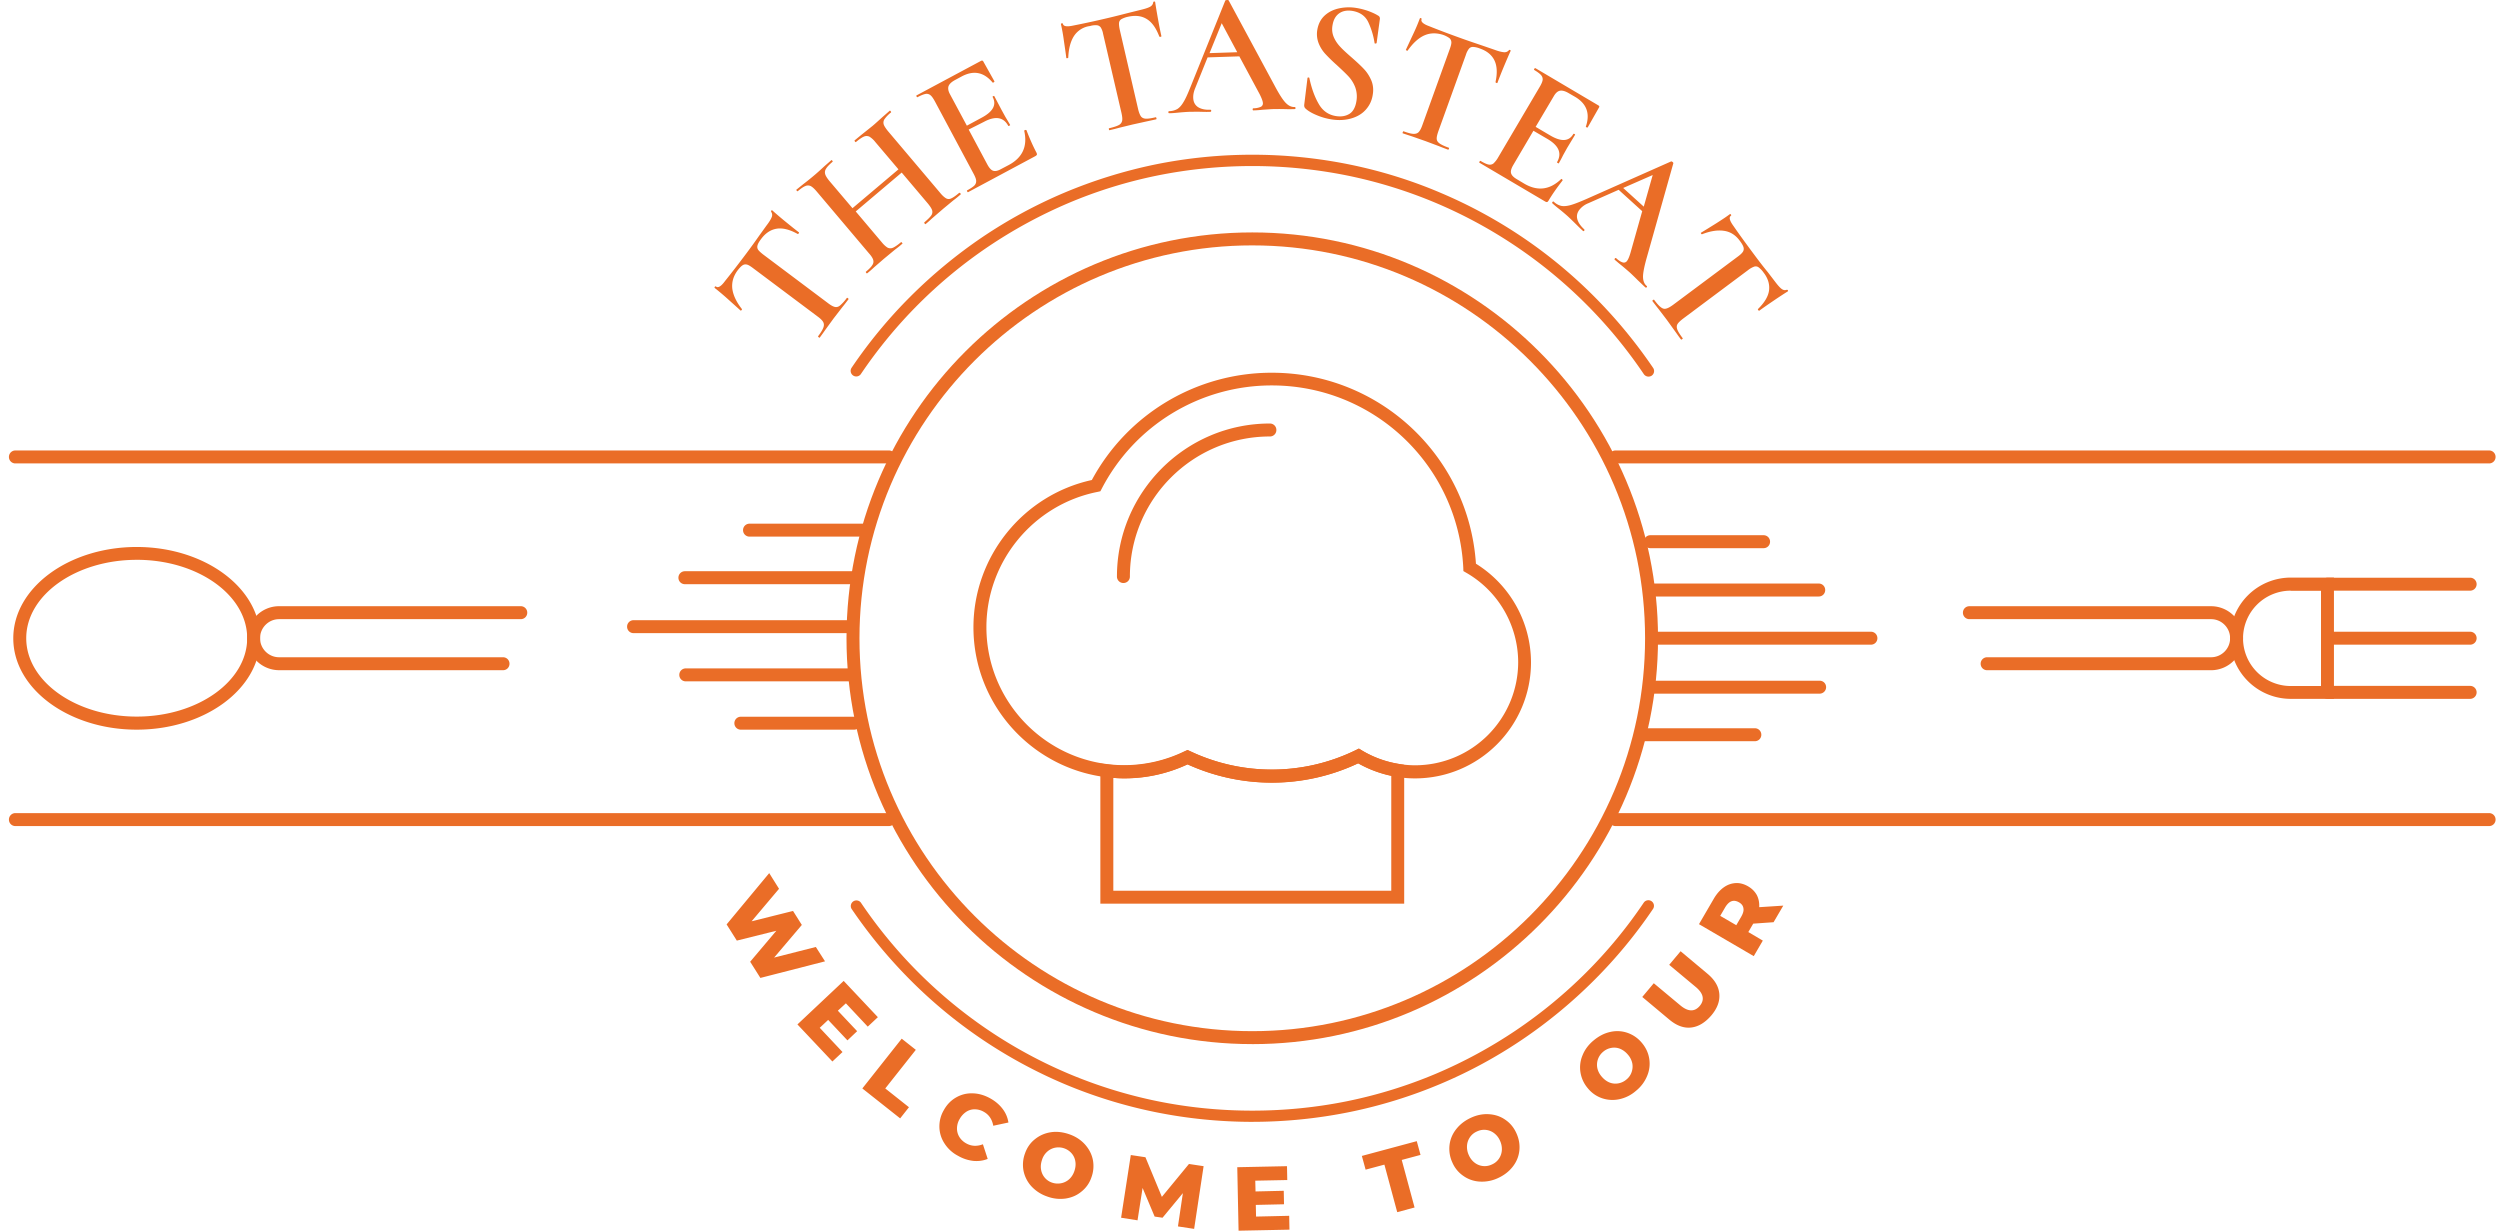 <svg xmlns="http://www.w3.org/2000/svg" width="140" height="69" fill="none"><path fill="#EA6D27" d="M70.127 58.47c-12.525 0-22.723-10.193-22.723-22.73s10.197-22.724 22.723-22.724c12.525 0 22.722 10.194 22.722 22.731S82.652 58.471 70.127 58.471Zm0-44.728C58 13.742 48.13 23.609 48.13 35.747c0 12.138 9.87 21.998 21.997 21.998 12.126 0 21.997-9.867 21.997-22.005 0-12.138-9.87-21.998-21.997-21.998Z"/><path fill="#EA6D27" d="M70.13 62.824a27.43 27.43 0 0 1-5.454-.551 26.972 26.972 0 0 1-5.084-1.575 27.322 27.322 0 0 1-4.598-2.496 26.866 26.866 0 0 1-4.004-3.308 27.722 27.722 0 0 1-3.307-4.005.315.315 0 0 1 .522-.348 26.48 26.48 0 0 0 11.633 9.584 26.355 26.355 0 0 0 4.961 1.538c3.481.711 7.173.711 10.662 0a26.35 26.35 0 0 0 4.96-1.538 26.596 26.596 0 0 0 8.406-5.666 26.125 26.125 0 0 0 3.228-3.918.314.314 0 0 1 .522.348 26.965 26.965 0 0 1-3.307 4.005 27.328 27.328 0 0 1-4.004 3.308 26.594 26.594 0 0 1-4.598 2.496 26.968 26.968 0 0 1-5.084 1.575 27.43 27.43 0 0 1-5.454.55ZM92.316 21.091a.327.327 0 0 1-.261-.138A26.487 26.487 0 0 0 80.42 11.37a26.354 26.354 0 0 0-4.96-1.538 26.91 26.91 0 0 0-10.662 0 26.196 26.196 0 0 0-4.96 1.538 26.842 26.842 0 0 0-4.49 2.438 26.476 26.476 0 0 0-7.144 7.146.314.314 0 0 1-.522-.348A26.965 26.965 0 0 1 50.99 16.6a27.719 27.719 0 0 1 4.004-3.308 27.096 27.096 0 0 1 4.598-2.496 27.535 27.535 0 0 1 5.084-1.582 27.336 27.336 0 0 1 10.908 0c1.74.356 3.452.885 5.084 1.582A26.961 26.961 0 0 1 89.27 16.6a27.722 27.722 0 0 1 3.307 4.005.314.314 0 0 1-.087.435.349.349 0 0 1-.174.051Z"/><path fill="#EA6D27" d="M71.224 43.83c-1.632 0-3.22-.349-4.722-1.03a8.333 8.333 0 0 1-3.539.783c-4.656 0-8.45-3.795-8.45-8.453 0-3.961 2.778-7.407 6.63-8.249a11.437 11.437 0 0 1 10.08-6.008c6.042 0 11.025 4.68 11.43 10.695a6.518 6.518 0 0 1 3.083 5.521c0 3.584-2.915 6.501-6.498 6.501-1.11 0-2.205-.29-3.184-.842a11.26 11.26 0 0 1-4.83 1.082ZM66.502 42l.16.073a10.685 10.685 0 0 0 9.261-.066l.174-.087.167.102a5.797 5.797 0 0 0 2.981.834 5.78 5.78 0 0 0 5.773-5.775 5.793 5.793 0 0 0-2.894-4.999l-.174-.101-.007-.196c-.29-5.718-4.997-10.201-10.72-10.201a10.72 10.72 0 0 0-9.522 5.775l-.08.152-.166.037c-3.598.718-6.216 3.903-6.216 7.574 0 4.259 3.467 7.727 7.724 7.727a7.745 7.745 0 0 0 3.38-.784l.16-.065Z"/><path fill="#EA6D27" d="M78.636 50.606H61.62v-7.85l.406.05c.356.044.653.066.936.066a7.745 7.745 0 0 0 3.38-.784l.16-.087.159.073a10.685 10.685 0 0 0 9.261-.066l.174-.087.167.102c.631.377 1.32.631 2.067.755l.305.05v7.778Zm-16.29-.726h15.565v-6.442a6.402 6.402 0 0 1-1.85-.697 11.4 11.4 0 0 1-9.559.066 8.333 8.333 0 0 1-3.54.783c-.195 0-.398-.007-.616-.029v6.32ZM62.911 32.649a.36.36 0 0 1-.362-.363c0-4.723 3.844-8.569 8.565-8.569a.36.36 0 0 1 .363.363.36.36 0 0 1-.363.363c-4.322 0-7.84 3.519-7.84 7.843a.36.36 0 0 1-.363.363ZM139.389 25.952H90.47a.36.36 0 0 1-.363-.363.36.36 0 0 1 .363-.363h48.919a.36.36 0 0 1 .363.363.36.36 0 0 1-.363.363ZM139.389 46.26H90.47a.36.36 0 0 1-.363-.363.36.36 0 0 1 .363-.363h48.919a.36.36 0 0 1 .363.363.36.36 0 0 1-.363.363ZM49.782 25.952H.862a.36.36 0 0 1-.362-.363.36.36 0 0 1 .363-.363h48.919a.36.36 0 0 1 .362.363.364.364 0 0 1-.362.363ZM49.782 46.26H.862a.36.36 0 0 1-.362-.363.36.36 0 0 1 .363-.363h48.919a.36.36 0 0 1 .362.363.364.364 0 0 1-.362.363ZM28.176 37.531H15.63a1.796 1.796 0 0 1-1.791-1.792c0-.986.805-1.792 1.791-1.792h13.534a.36.36 0 0 1 .362.363.36.36 0 0 1-.362.363H15.629c-.587 0-1.066.479-1.066 1.066 0 .588.479 1.067 1.066 1.067h12.54a.36.36 0 0 1 .363.363c0 .203-.16.362-.356.362Z"/><path fill="#EA6D27" d="M7.656 40.861c-3.808 0-6.912-2.292-6.912-5.115 0-2.822 3.097-5.115 6.912-5.115 3.808 0 6.912 2.293 6.912 5.115 0 2.823-3.097 5.115-6.912 5.115Zm0-9.511c-3.409 0-6.187 1.973-6.187 4.39 0 2.415 2.778 4.389 6.187 4.389 3.409 0 6.186-1.974 6.186-4.39 0-2.416-2.77-4.39-6.186-4.39ZM123.82 37.532h-12.54a.36.36 0 0 1-.363-.363.36.36 0 0 1 .363-.363h12.54c.587 0 1.066-.478 1.066-1.066 0-.588-.479-1.067-1.066-1.067h-13.534a.359.359 0 0 1-.362-.363c0-.203.159-.362.362-.362h13.534c.986 0 1.791.805 1.791 1.792s-.805 1.792-1.791 1.792Z"/><path fill="#EA6D27" d="M130.701 39.136h-2.422a3.4 3.4 0 0 1-3.394-3.396 3.4 3.4 0 0 1 3.394-3.395h2.422v6.79Zm-2.422-6.059a2.672 2.672 0 0 0-2.669 2.67 2.672 2.672 0 0 0 2.669 2.67h1.697v-5.332h-1.697v-.008Z"/><path fill="#EA6D27" d="M138.347 33.078h-8a.36.36 0 0 1-.363-.363.36.36 0 0 1 .363-.363h8a.363.363 0 0 1 0 .725ZM138.347 36.102h-8a.36.36 0 0 1-.363-.362.36.36 0 0 1 .363-.363h8a.363.363 0 0 1 0 .725ZM138.347 39.135h-8a.36.36 0 0 1-.363-.363.36.36 0 0 1 .363-.362h8a.363.363 0 0 1 0 .725ZM47.826 40.862h-6.338a.36.36 0 0 1-.363-.363.36.36 0 0 1 .363-.362h6.338a.36.36 0 0 1 .363.362.36.36 0 0 1-.363.363ZM47.512 35.456H35.48a.36.36 0 0 1-.363-.362.36.36 0 0 1 .363-.363h12.032a.36.36 0 0 1 .363.363.36.36 0 0 1-.363.362ZM48.313 30.051h-6.339a.36.36 0 0 1-.363-.363.36.36 0 0 1 .363-.362h6.339a.36.36 0 0 1 .362.362.36.36 0 0 1-.362.363ZM47.818 38.156h-9.414a.36.36 0 0 1-.363-.363.36.36 0 0 1 .363-.363h9.414a.36.36 0 0 1 .362.363.364.364 0 0 1-.362.363ZM47.769 32.715h-9.414a.36.36 0 0 1-.363-.363.36.36 0 0 1 .363-.363h9.414a.36.36 0 0 1 .362.363.36.36 0 0 1-.362.363ZM98.76 30.698h-6.339a.36.36 0 0 1-.362-.363.36.36 0 0 1 .362-.363h6.339a.36.36 0 0 1 .363.363.36.36 0 0 1-.363.363ZM104.772 36.102H92.74a.36.36 0 0 1-.363-.362.36.36 0 0 1 .363-.363h12.032c.203 0 .362.16.362.363a.359.359 0 0 1-.362.362ZM98.272 41.508h-6.34a.36.36 0 0 1-.362-.363.36.36 0 0 1 .363-.363h6.339a.36.36 0 0 1 .362.363.36.36 0 0 1-.362.363ZM101.849 33.404h-9.414a.36.36 0 0 1-.363-.363.36.36 0 0 1 .363-.363h9.414c.203 0 .362.16.362.363a.359.359 0 0 1-.362.363ZM101.9 38.845h-9.414a.36.36 0 0 1-.363-.363.36.36 0 0 1 .363-.362h9.414c.203 0 .362.16.362.362a.364.364 0 0 1-.362.363ZM46.202 53.835l-3.62.929-.573-.907 1.465-1.734-2.212.551-.572-.907 2.386-2.873.55.878-1.537 1.821 2.321-.58.493.783-1.552 1.828 2.336-.594.515.805ZM47.18 58.914l-.566.53-1.958-2.076 2.59-2.437 1.914 2.031-.566.53-1.225-1.306-.45.413L48 57.746l-.543.515-1.08-1.147-.472.443 1.276 1.357ZM50.496 58.166l.79.625-1.711 2.162 1.327 1.052-.493.624-2.118-1.676 2.205-2.787ZM52.889 64.029a1.738 1.738 0 0 1-.283-.914 1.794 1.794 0 0 1 .254-.958c.174-.312.406-.544.689-.704.283-.16.595-.24.935-.225.334.008.668.11.987.29.283.16.507.356.682.588.174.232.275.479.319.755l-.849.181c-.065-.355-.24-.617-.522-.776a1.04 1.04 0 0 0-.508-.145.857.857 0 0 0-.479.137 1.158 1.158 0 0 0-.37.4 1.03 1.03 0 0 0-.152.522.89.89 0 0 0 .13.486c.088.145.218.269.385.363.283.16.595.181.936.05l.268.82c-.254.102-.53.138-.812.11a2.174 2.174 0 0 1-.849-.284 1.975 1.975 0 0 1-.761-.696ZM57.762 66.437a1.823 1.823 0 0 1-.443-.863 1.826 1.826 0 0 1 .08-.98c.116-.333.305-.602.566-.805.254-.203.551-.334.885-.384.333-.051.681-.008 1.037.116.355.123.645.319.87.566.225.254.377.537.443.863a1.82 1.82 0 0 1-.08.98 1.702 1.702 0 0 1-.566.805c-.254.21-.551.334-.885.384a2.12 2.12 0 0 1-1.03-.116 2.14 2.14 0 0 1-.877-.566Zm1.653-.174a.93.93 0 0 0 .45-.218c.13-.115.232-.268.297-.457.066-.188.087-.37.058-.544a.884.884 0 0 0-.203-.45.98.98 0 0 0-.914-.326.932.932 0 0 0-.45.218 1.006 1.006 0 0 0-.297.457c-.065.188-.087.37-.058.544a.92.92 0 0 0 .616.74.983.983 0 0 0 .501.036ZM65.965 68.68l.276-1.865-1.139 1.378-.442-.065-.675-1.603-.283 1.813-.92-.145.543-3.511.82.123.92 2.22 1.517-1.843.82.124-.53 3.511-.907-.138ZM72.195 68.085l.015.776-2.85.058-.073-3.555 2.785-.058.015.776-1.792.036.015.603 1.58-.037.015.755-1.58.036.014.653 1.856-.043ZM77.526 65.219l-1.052.282-.21-.769 3.075-.827.21.77-1.052.282.719 2.663-.972.261-.718-2.662ZM82.87 66.169a1.747 1.747 0 0 1-.913-.312 1.73 1.73 0 0 1-.624-.755 1.83 1.83 0 0 1-.16-.972c.037-.326.16-.624.37-.892.21-.269.479-.48.82-.639.34-.16.682-.225 1.022-.203.341.022.646.123.914.312.276.189.479.436.624.762.145.326.196.646.16.972-.037.327-.16.624-.37.893-.21.268-.479.478-.827.638a2.1 2.1 0 0 1-1.015.196Zm1.067-1.277a.946.946 0 0 0 .166-.472 1.106 1.106 0 0 0-.101-.537 1.052 1.052 0 0 0-.334-.428.921.921 0 0 0-.957-.094.9.9 0 0 0-.392.32.946.946 0 0 0-.166.47 1.09 1.09 0 0 0 .101.538c.08.181.196.326.334.428a.92.92 0 0 0 .957.094.9.9 0 0 0 .392-.319ZM90.69 61.554a1.81 1.81 0 0 1-.965-.05 1.748 1.748 0 0 1-.805-.559 1.802 1.802 0 0 1-.414-.892 1.74 1.74 0 0 1 .117-.958c.123-.312.333-.595.623-.834.29-.24.595-.4.928-.472a1.74 1.74 0 0 1 .965.05c.312.11.58.291.805.56.225.268.363.565.414.892.05.326.014.646-.117.958a2.074 2.074 0 0 1-.623.834 2.06 2.06 0 0 1-.928.471Zm.681-1.516a.95.95 0 0 0 .037-.493 1.071 1.071 0 0 0-.247-.486 1.148 1.148 0 0 0-.435-.327.884.884 0 0 0-.493-.05.955.955 0 0 0-.457.217.959.959 0 0 0-.29.414.95.95 0 0 0-.037.493c.037.174.116.334.247.486.13.152.275.261.435.327a.89.89 0 0 0 .493.05.954.954 0 0 0 .457-.217.902.902 0 0 0 .29-.414ZM94.694 57.542c-.406.044-.813-.108-1.219-.45l-1.508-1.262.645-.769 1.487 1.24c.435.363.798.37 1.088.03.283-.341.21-.697-.225-1.06l-1.487-1.24.639-.762 1.508 1.263c.406.34.624.71.66 1.124.036.414-.116.82-.457 1.219-.355.406-.725.624-1.131.667ZM98.181 51.724l-.275.471.812.479-.508.87-3.067-1.791.82-1.408c.159-.276.347-.493.558-.646.21-.152.435-.232.674-.246.232-.015.472.05.696.181.225.13.385.297.493.493.102.204.146.421.131.675l1.349-.087-.544.929-1.139.08Zm-1.21-1.256c-.131.044-.247.16-.356.334l-.283.486.9.523.282-.486c.102-.182.145-.334.116-.472-.021-.138-.109-.247-.254-.327-.145-.08-.275-.101-.406-.058ZM41.008 16.157c.044.356.218.74.537 1.147.014.007.007.029-.014.058-.022.029-.044.036-.059.029-.188-.174-.435-.392-.74-.668a15.427 15.427 0 0 0-.696-.587c-.029-.022-.029-.044-.007-.073.022-.029.044-.036.073-.014.116.087.283-.015.5-.312.356-.443.754-.958 1.211-1.568a36.3 36.3 0 0 0 .718-.994l.392-.544c.152-.196.247-.355.29-.464a.307.307 0 0 0-.022-.297c-.014-.022-.014-.044 0-.073.022-.029.044-.029.058-.014.153.137.385.34.704.602.319.26.58.471.783.624.015.014.015.029-.007.058s-.044.043-.058.036c-.443-.247-.834-.348-1.168-.297-.333.05-.63.239-.877.573-.11.145-.182.268-.203.355a.292.292 0 0 0 .029.247c.05.072.145.16.282.268l3.627 2.721c.16.123.29.196.391.218.095.021.196 0 .29-.08a2.35 2.35 0 0 0 .378-.42c.014-.015.036-.015.065.014.029.021.043.043.029.058-.138.181-.247.326-.334.428l-.493.638-.45.617c-.08.116-.188.268-.333.464-.007.008-.03.008-.058-.021-.03-.03-.044-.044-.036-.051.152-.204.253-.363.297-.486.043-.116.043-.218-.007-.312-.051-.095-.153-.196-.312-.312l-3.641-2.728c-.138-.102-.247-.167-.326-.182a.29.29 0 0 0-.24.044c-.08.05-.167.145-.275.283-.24.326-.334.66-.298 1.015ZM53.78 10.825c.023.029.03.05.015.065a6.823 6.823 0 0 1-.42.341l-.551.457-.631.544c-.087.08-.203.19-.356.313-.014.014-.036.007-.058-.03-.022-.029-.029-.05-.014-.065.188-.16.319-.29.384-.384a.329.329 0 0 0 .05-.29c-.028-.095-.108-.218-.238-.378l-1.466-1.734-2.574 2.177 1.465 1.734c.123.152.24.246.326.297a.354.354 0 0 0 .297 0c.11-.05.262-.152.45-.312.007-.007.03 0 .051.03.029.028.036.05.022.057a5.698 5.698 0 0 1-.406.327l-.631.522-.544.472a6.297 6.297 0 0 1-.392.34c-.007.008-.029 0-.05-.028-.023-.03-.03-.051-.023-.058.182-.153.305-.276.363-.378a.328.328 0 0 0 .05-.29c-.028-.101-.108-.225-.239-.37l-2.937-3.475c-.13-.152-.24-.247-.326-.29a.353.353 0 0 0-.297 0c-.11.043-.247.137-.428.29-.008.007-.03 0-.051-.03-.03-.028-.037-.05-.022-.057l.406-.327c.24-.181.42-.333.551-.442.175-.145.378-.327.61-.544l.391-.341c.008-.008.03 0 .051.029.022.029.029.05.022.058-.189.16-.312.29-.37.391a.359.359 0 0 0-.05.305c.028.102.108.225.231.377l1.298 1.531 2.575-2.176-1.298-1.531a1.259 1.259 0 0 0-.326-.298.37.37 0 0 0-.305-.007c-.109.044-.261.145-.45.305-.014.014-.036.007-.058-.03-.029-.028-.029-.05-.014-.064l.362-.298c.247-.196.465-.37.653-.522.138-.116.312-.276.537-.48l.406-.355c.015-.014.036-.007.058.03.029.028.029.05.015.065a1.842 1.842 0 0 0-.363.377.35.35 0 0 0-.044.29c.03.094.11.218.232.37l2.938 3.475c.123.153.24.247.326.298.094.05.189.05.29 0 .102-.044.247-.145.428-.298.036-.021.058-.014.08.015ZM57.385 7.292a.136.136 0 0 1 .058-.015c.022 0 .029.007.036.007.181.472.363.886.559 1.256.021.043.036.087.029.116-.008.029-.037.058-.087.087l-3.765 2.017c-.014.007-.036 0-.05-.037-.022-.036-.022-.058 0-.065.195-.109.333-.196.406-.276a.342.342 0 0 0 .094-.268c-.007-.102-.065-.24-.16-.414L52.36 5.688c-.095-.174-.174-.29-.254-.355a.33.33 0 0 0-.276-.073c-.108.022-.26.08-.45.182-.014.007-.036 0-.05-.037-.022-.036-.022-.058 0-.065l3.604-1.93c.058-.029.102-.022.13.03l.625 1.116c.007.015-.008.03-.037.051-.029.022-.05.03-.065.015-.493-.588-1.066-.697-1.733-.341l-.348.188c-.21.11-.334.225-.385.349-.043.123-.021.275.073.45l.95 1.77.834-.45c.638-.341.841-.726.61-1.154-.008-.014 0-.036.035-.05.037-.015.051-.015.058 0l.4.761.224.407c.109.181.196.326.261.442.008.015-.007.03-.043.044-.037.021-.058.021-.058.014-.269-.5-.726-.573-1.371-.225l-.849.428 1.052 1.967c.102.188.21.304.32.34.115.037.26.008.441-.094l.428-.225c.776-.413 1.067-1.052.87-1.915-.006-.015.008-.022.03-.036ZM60.148 2.01c-.195.297-.304.704-.326 1.219 0 .014-.015.021-.05.029-.037.007-.059 0-.059-.015-.029-.254-.08-.58-.138-.98a10.047 10.047 0 0 0-.16-.899c-.006-.029.008-.05.044-.058.037-.007.058 0 .066.036.036.138.224.167.587.087a51.383 51.383 0 0 0 1.93-.42c.377-.088.775-.19 1.196-.298l.645-.16c.247-.058.421-.116.523-.174a.322.322 0 0 0 .174-.24c0-.028.014-.043.05-.05.03-.007.051 0 .059.03.029.202.08.507.152.913.072.407.138.733.196.987.007.022-.008.036-.044.044-.036.007-.058 0-.072-.015-.182-.479-.414-.805-.704-.98-.29-.18-.638-.217-1.037-.13a1.321 1.321 0 0 0-.384.138.268.268 0 0 0-.13.21c-.008.087.006.218.043.392l1.022 4.419c.044.195.102.333.16.42.058.08.152.124.268.13.123.008.312-.02.559-.079.021-.007.029.015.043.05.007.037 0 .059-.014.066-.225.051-.4.087-.53.116l-.79.174-.747.182c-.131.036-.32.087-.552.138-.014 0-.021-.015-.029-.051-.007-.036-.007-.058.008-.058.246-.058.428-.116.536-.174a.353.353 0 0 0 .196-.24c.022-.101.007-.246-.036-.442l-1.03-4.433a1.017 1.017 0 0 0-.13-.356.302.302 0 0 0-.21-.123 1.04 1.04 0 0 0-.392.043 1.252 1.252 0 0 0-.893.552ZM72.55 6.051c0 .036-.015.058-.05.058a8.023 8.023 0 0 1-.603 0c-.276-.007-.479 0-.602 0-.167.007-.355.022-.58.036a5.904 5.904 0 0 1-.522.037c-.03 0-.044-.022-.044-.058 0-.037.015-.059.037-.059a1.06 1.06 0 0 0 .413-.08.21.21 0 0 0 .123-.217c-.007-.102-.065-.261-.181-.493l-1.139-2.119-1.777.058-.696 1.727c-.08.196-.116.377-.109.537.008.232.095.399.261.515.167.109.4.167.697.152.029 0 .05.015.05.058 0 .037-.014.058-.043.058-.116.008-.29.008-.515 0-.247-.007-.464 0-.653 0-.174.008-.384.022-.616.044-.21.022-.385.036-.523.036-.028 0-.05-.014-.05-.058 0-.036.014-.058.05-.058a.966.966 0 0 0 .457-.123c.124-.08.24-.21.349-.4.116-.188.239-.47.391-.848L68.62.022c.029-.007.058-.022.109-.022.043 0 .072.007.08.029l2.574 4.774c.247.464.45.784.61.95.159.167.326.247.507.24.03 0 .044.014.05.058Zm-4.816-3.076 1.552-.051-.87-1.625-.682 1.676ZM74.69 2.075c.087.203.21.385.37.552.152.166.37.362.645.602.298.261.53.479.697.66.167.181.297.392.399.631.094.24.123.5.072.791-.05.334-.188.61-.399.842-.21.232-.486.391-.827.486-.34.094-.71.109-1.11.043a3.501 3.501 0 0 1-.819-.24c-.275-.115-.478-.239-.616-.37-.051-.05-.073-.115-.066-.202l.182-1.488v-.007c.007-.029.022-.036.058-.036.029 0 .05.014.05.043.124.574.298 1.052.523 1.437.217.384.544.617.972.682.275.043.522.007.732-.116.21-.123.348-.363.406-.718a1.53 1.53 0 0 0-.065-.777 1.874 1.874 0 0 0-.377-.61c-.16-.173-.385-.384-.667-.645a9.195 9.195 0 0 1-.646-.631 1.948 1.948 0 0 1-.362-.588 1.416 1.416 0 0 1-.073-.747c.058-.334.196-.602.42-.805.226-.204.501-.334.82-.4.32-.065.646-.072.972-.014.218.036.435.094.646.167.21.08.391.16.529.247.058.029.087.058.102.094a.199.199 0 0 1 .014.116l-.181 1.328c0 .021-.022.029-.058.036-.037.007-.058-.007-.058-.036a4.268 4.268 0 0 0-.348-1.154c-.167-.355-.465-.566-.9-.638-.29-.044-.537 0-.732.137-.196.138-.32.356-.37.646-.05.254-.022.472.065.682ZM79.767 1.98c-.326.146-.638.429-.936.85-.007.014-.021.014-.058 0-.036-.015-.043-.03-.043-.044.109-.232.246-.53.42-.9.175-.37.283-.645.356-.841.014-.03.036-.044.065-.03.036.015.044.037.036.066-.05.138.102.269.443.392.522.21 1.139.443 1.85.697.362.13.753.26 1.16.399l.63.217c.233.087.414.13.53.138a.312.312 0 0 0 .276-.109c.014-.021.036-.029.065-.014.029.014.043.029.036.05-.087.182-.21.472-.37.85-.16.384-.282.696-.37.935-.007.022-.028.022-.058.008-.036-.015-.05-.03-.05-.051.109-.5.087-.9-.058-1.205-.145-.304-.414-.53-.805-.667a1.212 1.212 0 0 0-.4-.094.286.286 0 0 0-.224.101 1.09 1.09 0 0 0-.174.348L80.55 7.343c-.065.188-.101.333-.094.435.007.102.058.181.16.254.101.072.268.152.514.24.022.007.022.028.008.065-.015.036-.03.05-.051.043-.218-.08-.384-.145-.508-.196l-.754-.283-.725-.254c-.13-.043-.312-.101-.544-.181-.015-.007-.015-.03 0-.065.014-.037.029-.051.036-.051.24.087.42.138.551.145.124.007.225-.022.298-.094.072-.073.145-.204.21-.392l1.545-4.288c.058-.16.087-.283.08-.37a.316.316 0 0 0-.11-.218 1.427 1.427 0 0 0-.355-.181c-.362-.116-.718-.116-1.044.029ZM87.46 10.027a.074.074 0 0 1 .037.044c.007.021.014.029.007.036-.312.399-.573.769-.783 1.125-.03.043-.05.072-.08.08-.029.007-.065 0-.116-.03l-3.677-2.17c-.014-.006-.014-.028.007-.064.022-.037.036-.044.058-.037.189.116.341.182.443.203.101.022.196 0 .275-.058a1.41 1.41 0 0 0 .269-.348l2.313-3.925c.102-.167.16-.305.174-.399a.342.342 0 0 0-.087-.276c-.072-.087-.203-.181-.384-.29-.015-.007-.015-.029.007-.065.022-.037.036-.044.058-.037L89.506 5.9c.058.036.072.072.036.123l-.63 1.11c-.008.015-.03.007-.059 0-.036-.014-.05-.029-.043-.05.246-.726.043-1.278-.61-1.662l-.34-.196c-.204-.123-.37-.167-.494-.145-.13.022-.246.123-.348.297l-1.022 1.727.812.479c.624.37 1.059.341 1.298-.08.007-.014.03-.014.065 0 .03.022.044.036.03.051l-.443.733-.225.406a7.228 7.228 0 0 1-.24.45c-.006.014-.028.007-.057-.015-.036-.021-.05-.036-.044-.043.283-.486.116-.914-.515-1.292l-.805-.471-1.131 1.922c-.109.19-.152.334-.123.45.029.116.13.225.312.334l.413.247c.754.45 1.45.363 2.089-.254-.008-.007.007 0 .029.007ZM92.218 16.085c-.029.029-.05.029-.08.007-.094-.087-.239-.225-.435-.413a15.26 15.26 0 0 0-.435-.421 20.656 20.656 0 0 0-.442-.377c-.174-.138-.305-.254-.4-.334-.021-.015-.014-.044.008-.073.029-.029.05-.036.073-.014.137.13.26.203.355.232a.214.214 0 0 0 .24-.065c.064-.073.137-.233.21-.487l.652-2.314-1.32-1.197-1.704.754a1.204 1.204 0 0 0-.45.312c-.152.167-.21.356-.167.552.044.196.175.392.392.595.022.021.022.05 0 .08-.029.029-.05.029-.072.007-.088-.08-.21-.196-.37-.356a22.288 22.288 0 0 0-.465-.45c-.13-.116-.29-.253-.47-.399a6.345 6.345 0 0 1-.4-.333c-.022-.022-.022-.051 0-.08.03-.03.051-.036.073-.015a.921.921 0 0 0 .413.232c.138.03.32.015.53-.043.21-.058.5-.174.87-.334l4.758-2.111c.021-.007.05.007.087.036.036.03.043.058.036.073l-1.472 5.224c-.145.508-.218.87-.225 1.102 0 .233.058.407.196.53.036.022.036.05.014.08Zm-1.32-5.558 1.153 1.045.5-1.77-1.653.725ZM96.564 12.93c-.356-.059-.77 0-1.248.188-.007.007-.029 0-.05-.03-.022-.028-.022-.05-.008-.057.218-.13.5-.305.849-.523.34-.217.594-.384.754-.508.029-.021.05-.014.072.015.022.029.022.05-.007.072-.116.088-.065.276.153.574.319.464.71 1 1.16 1.603.232.312.479.639.754.972l.406.53c.153.203.269.334.363.406.094.073.189.095.29.058a.058.058 0 0 1 .065.022c.022.03.015.044 0 .065-.174.11-.435.276-.776.508-.34.232-.616.421-.82.573-.014.015-.035 0-.057-.029s-.03-.05-.015-.065c.363-.355.573-.704.617-1.037.043-.334-.051-.675-.305-1.002a1.251 1.251 0 0 0-.283-.297.274.274 0 0 0-.246-.036 1.249 1.249 0 0 0-.341.195l-3.634 2.714c-.16.123-.268.225-.319.312-.05.087-.05.189-.007.305.043.116.145.275.297.479.015.014 0 .036-.029.058-.029.021-.05.029-.065.014-.138-.181-.24-.334-.32-.442l-.47-.653-.465-.61a14.197 14.197 0 0 1-.348-.45c-.007-.007.007-.029.036-.05.03-.022.051-.03.058-.022.153.203.276.348.378.42.101.08.195.11.297.08.102-.021.232-.094.392-.21l3.648-2.72c.138-.102.224-.19.268-.262a.304.304 0 0 0 .029-.24c-.022-.086-.087-.203-.196-.348-.232-.326-.522-.515-.877-.573Z"/></svg>